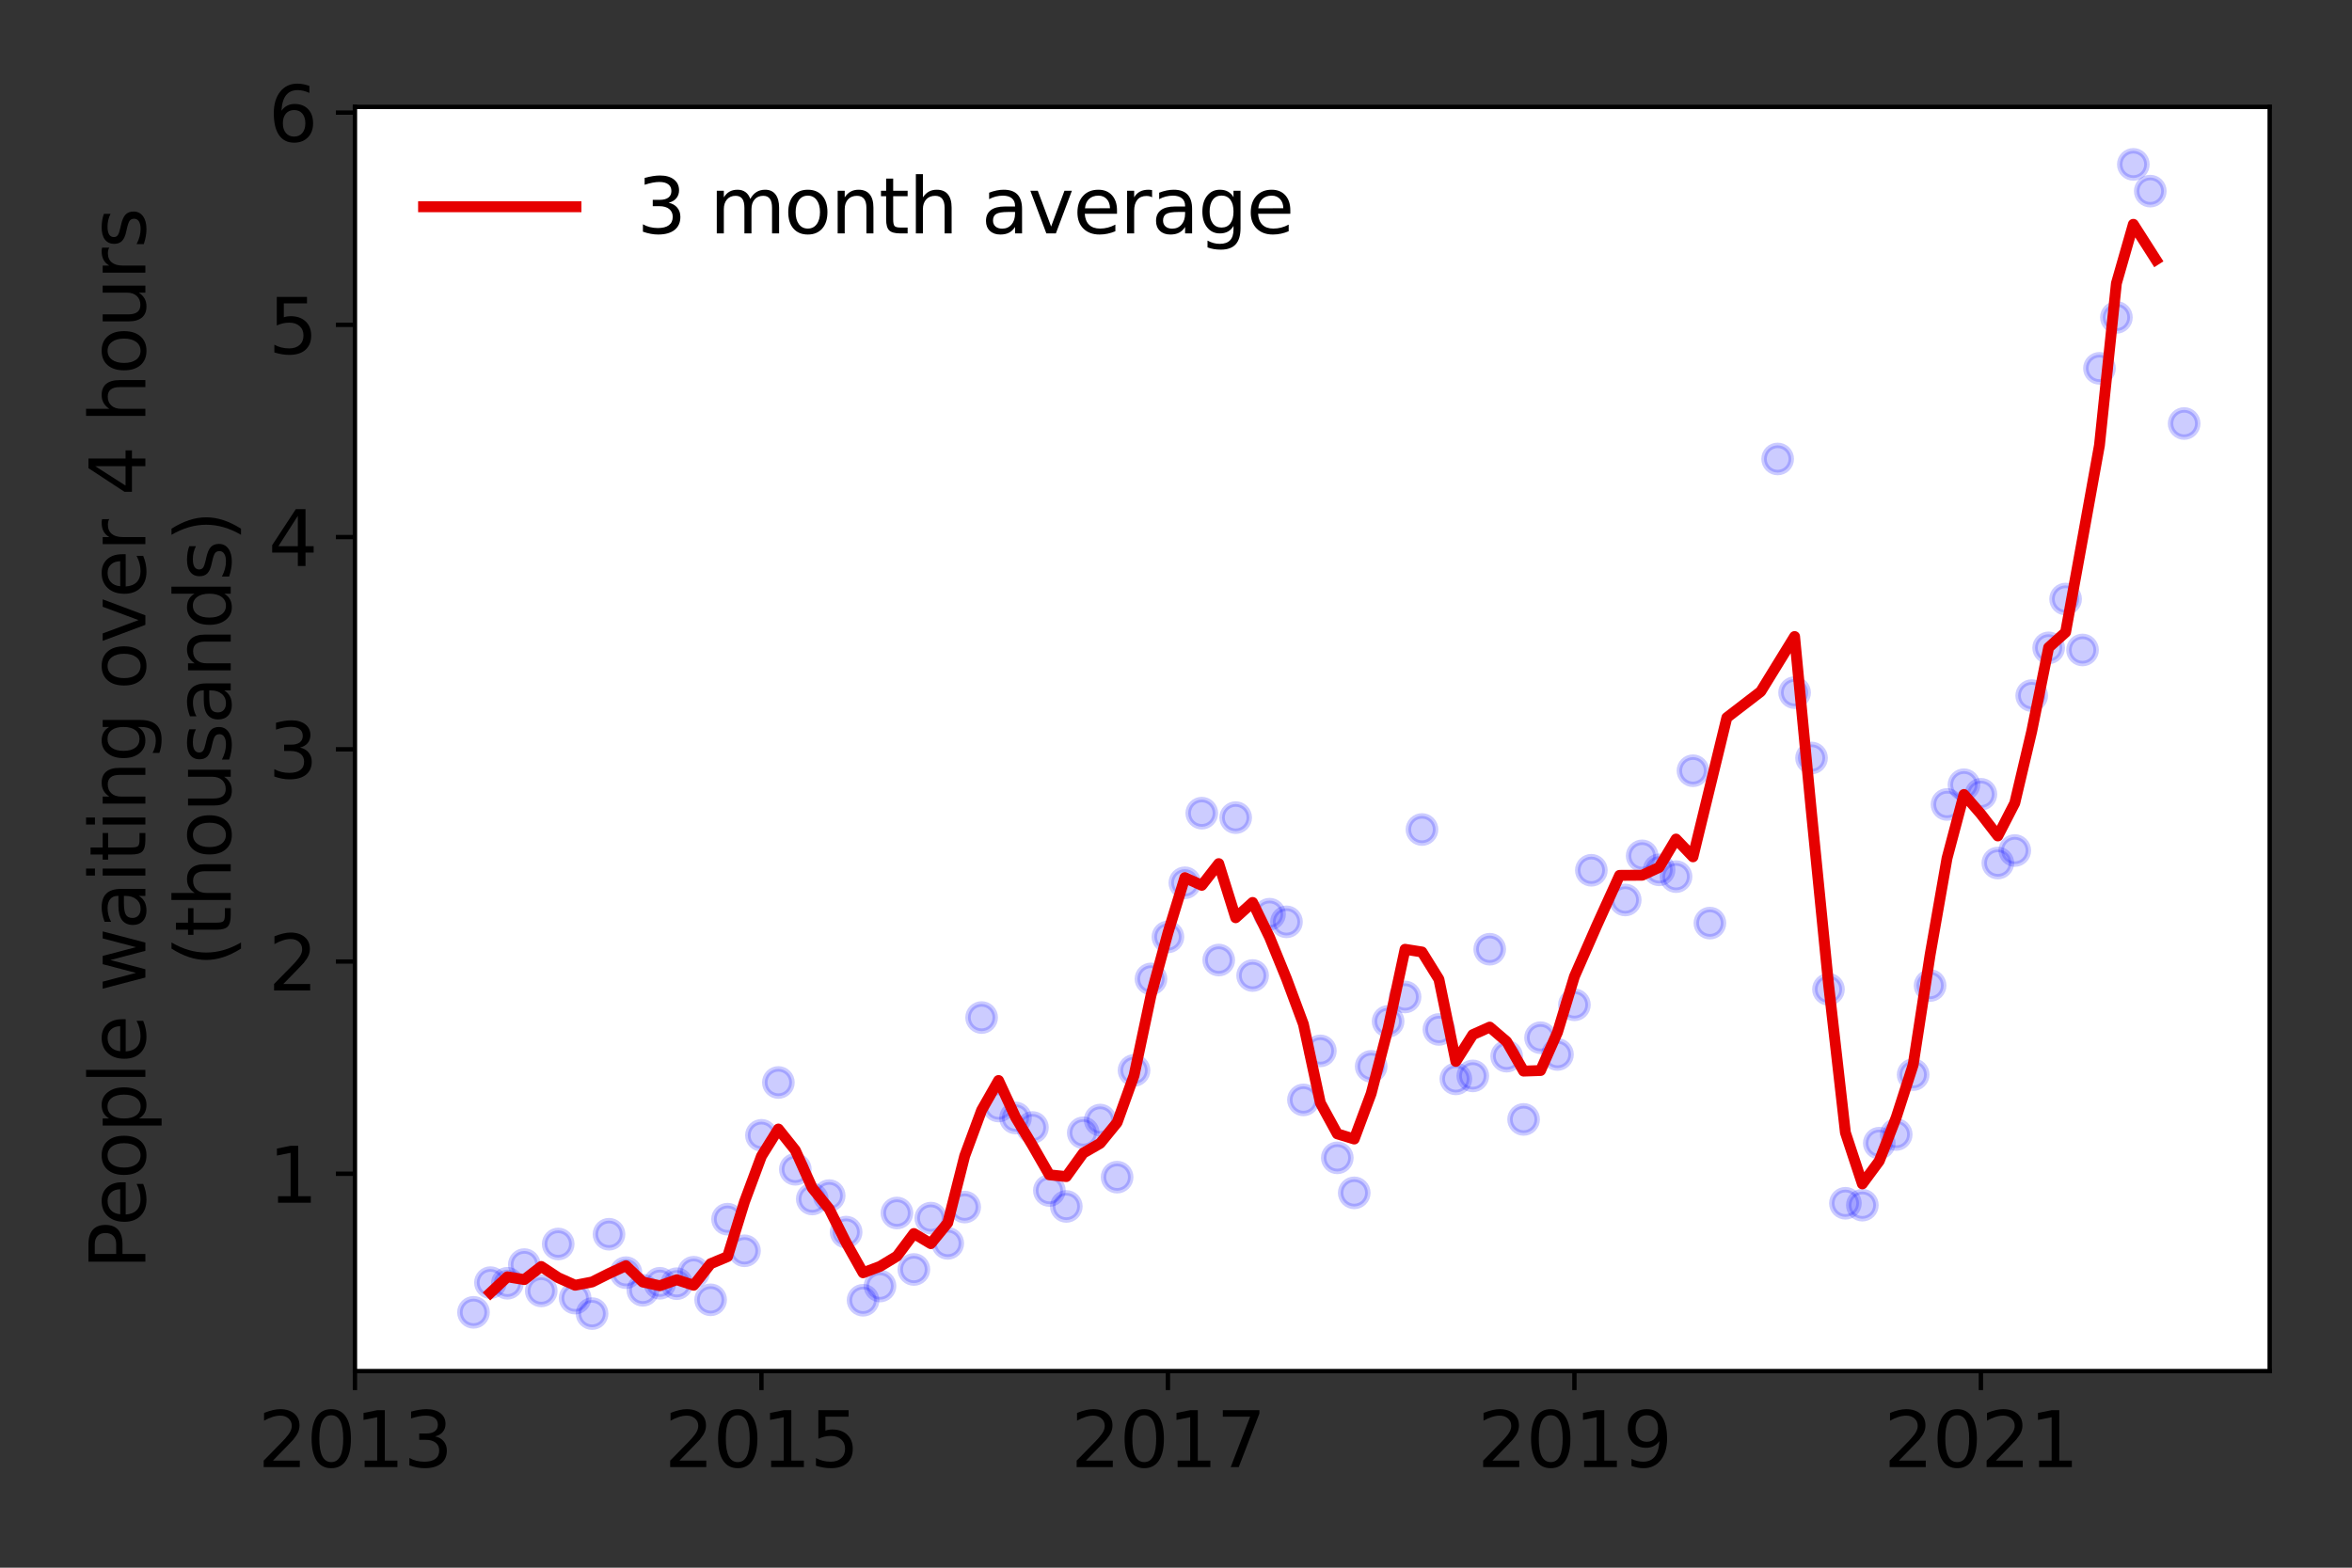 <?xml version="1.0" encoding="utf-8" standalone="no"?>
<!DOCTYPE svg PUBLIC "-//W3C//DTD SVG 1.1//EN"
  "http://www.w3.org/Graphics/SVG/1.1/DTD/svg11.dtd">
<svg height="288pt" version="1.1" viewBox="0 0 432 288" width="432pt" xmlns="http://www.w3.org/2000/svg" xmlns:xlink="http://www.w3.org/1999/xlink">
 <rect x="0" y="0" width="432" height="288" fill="#333333" stroke="none"/>
 <defs>
  <style type="text/css">*{stroke-linecap:butt;stroke-linejoin:round;}</style>
 </defs>
 <g id="figure_1">
  <g id="patch_1">
   <path d="M 0 288 
L 432 288 
L 432 0 
L 0 0 
z
" style="fill:none;"/>
  </g>
  <g id="axes_1">
   <g id="patch_2">
    <path d="M 65.195 251.88 
L 416.88 251.88 
L 416.88 19.643 
L 65.195 19.643 
z
" style="fill:#ffffff;"/>
   </g>
   <g id="matplotlib.axis_1">
    <g id="xtick_1">
     <g id="line2d_1">
      <defs>
       <path d="M 0 0 
L 0 3.5 
" id="m2874e7758e" style="stroke:#000000;stroke-width:0.8;"/>
      </defs>
      <g>
       <use style="stroke:#000000;stroke-width:0.8;" x="65.195" xlink:href="#m2874e7758e" y="251.88"/>
      </g>
     </g>
     <g id="text_1">
      <!-- 2013 -->
      <g transform="translate(47.38 269.518)scale(0.14 -0.14)">
       <defs>
        <path d="M 1228 531 
L 3431 531 
L 3431 0 
L 469 0 
L 469 531 
Q 828 903 1448 1529 
Q 2069 2156 2228 2338 
Q 2531 2678 2651 2914 
Q 2772 3150 2772 3378 
Q 2772 3750 2511 3984 
Q 2250 4219 1831 4219 
Q 1534 4219 1204 4116 
Q 875 4013 500 3803 
L 500 4441 
Q 881 4594 1212 4672 
Q 1544 4750 1819 4750 
Q 2544 4750 2975 4387 
Q 3406 4025 3406 3419 
Q 3406 3131 3298 2873 
Q 3191 2616 2906 2266 
Q 2828 2175 2409 1742 
Q 1991 1309 1228 531 
z
" id="DejaVuSans-32" transform="scale(0.016)"/>
        <path d="M 2034 4250 
Q 1547 4250 1301 3770 
Q 1056 3291 1056 2328 
Q 1056 1369 1301 889 
Q 1547 409 2034 409 
Q 2525 409 2770 889 
Q 3016 1369 3016 2328 
Q 3016 3291 2770 3770 
Q 2525 4250 2034 4250 
z
M 2034 4750 
Q 2819 4750 3233 4129 
Q 3647 3509 3647 2328 
Q 3647 1150 3233 529 
Q 2819 -91 2034 -91 
Q 1250 -91 836 529 
Q 422 1150 422 2328 
Q 422 3509 836 4129 
Q 1250 4750 2034 4750 
z
" id="DejaVuSans-30" transform="scale(0.016)"/>
        <path d="M 794 531 
L 1825 531 
L 1825 4091 
L 703 3866 
L 703 4441 
L 1819 4666 
L 2450 4666 
L 2450 531 
L 3481 531 
L 3481 0 
L 794 0 
L 794 531 
z
" id="DejaVuSans-31" transform="scale(0.016)"/>
        <path d="M 2597 2516 
Q 3050 2419 3304 2112 
Q 3559 1806 3559 1356 
Q 3559 666 3084 287 
Q 2609 -91 1734 -91 
Q 1441 -91 1130 -33 
Q 819 25 488 141 
L 488 750 
Q 750 597 1062 519 
Q 1375 441 1716 441 
Q 2309 441 2620 675 
Q 2931 909 2931 1356 
Q 2931 1769 2642 2001 
Q 2353 2234 1838 2234 
L 1294 2234 
L 1294 2753 
L 1863 2753 
Q 2328 2753 2575 2939 
Q 2822 3125 2822 3475 
Q 2822 3834 2567 4026 
Q 2313 4219 1838 4219 
Q 1578 4219 1281 4162 
Q 984 4106 628 3988 
L 628 4550 
Q 988 4650 1302 4700 
Q 1616 4750 1894 4750 
Q 2613 4750 3031 4423 
Q 3450 4097 3450 3541 
Q 3450 3153 3228 2886 
Q 3006 2619 2597 2516 
z
" id="DejaVuSans-33" transform="scale(0.016)"/>
       </defs>
       <use xlink:href="#DejaVuSans-32"/>
       <use x="63.623" xlink:href="#DejaVuSans-30"/>
       <use x="127.246" xlink:href="#DejaVuSans-31"/>
       <use x="190.869" xlink:href="#DejaVuSans-33"/>
      </g>
     </g>
    </g>
    <g id="xtick_2">
     <g id="line2d_2">
      <g>
       <use style="stroke:#000000;stroke-width:0.8;" x="139.856" xlink:href="#m2874e7758e" y="251.88"/>
      </g>
     </g>
     <g id="text_2">
      <!-- 2015 -->
      <g transform="translate(122.041 269.518)scale(0.14 -0.14)">
       <defs>
        <path d="M 691 4666 
L 3169 4666 
L 3169 4134 
L 1269 4134 
L 1269 2991 
Q 1406 3038 1543 3061 
Q 1681 3084 1819 3084 
Q 2600 3084 3056 2656 
Q 3513 2228 3513 1497 
Q 3513 744 3044 326 
Q 2575 -91 1722 -91 
Q 1428 -91 1123 -41 
Q 819 9 494 109 
L 494 744 
Q 775 591 1075 516 
Q 1375 441 1709 441 
Q 2250 441 2565 725 
Q 2881 1009 2881 1497 
Q 2881 1984 2565 2268 
Q 2250 2553 1709 2553 
Q 1456 2553 1204 2497 
Q 953 2441 691 2322 
L 691 4666 
z
" id="DejaVuSans-35" transform="scale(0.016)"/>
       </defs>
       <use xlink:href="#DejaVuSans-32"/>
       <use x="63.623" xlink:href="#DejaVuSans-30"/>
       <use x="127.246" xlink:href="#DejaVuSans-31"/>
       <use x="190.869" xlink:href="#DejaVuSans-35"/>
      </g>
     </g>
    </g>
    <g id="xtick_3">
     <g id="line2d_3">
      <g>
       <use style="stroke:#000000;stroke-width:0.8;" x="214.517" xlink:href="#m2874e7758e" y="251.88"/>
      </g>
     </g>
     <g id="text_3">
      <!-- 2017 -->
      <g transform="translate(196.702 269.518)scale(0.14 -0.14)">
       <defs>
        <path d="M 525 4666 
L 3525 4666 
L 3525 4397 
L 1831 0 
L 1172 0 
L 2766 4134 
L 525 4134 
L 525 4666 
z
" id="DejaVuSans-37" transform="scale(0.016)"/>
       </defs>
       <use xlink:href="#DejaVuSans-32"/>
       <use x="63.623" xlink:href="#DejaVuSans-30"/>
       <use x="127.246" xlink:href="#DejaVuSans-31"/>
       <use x="190.869" xlink:href="#DejaVuSans-37"/>
      </g>
     </g>
    </g>
    <g id="xtick_4">
     <g id="line2d_4">
      <g>
       <use style="stroke:#000000;stroke-width:0.8;" x="289.178" xlink:href="#m2874e7758e" y="251.88"/>
      </g>
     </g>
     <g id="text_4">
      <!-- 2019 -->
      <g transform="translate(271.363 269.518)scale(0.14 -0.14)">
       <defs>
        <path d="M 703 97 
L 703 672 
Q 941 559 1184 500 
Q 1428 441 1663 441 
Q 2288 441 2617 861 
Q 2947 1281 2994 2138 
Q 2813 1869 2534 1725 
Q 2256 1581 1919 1581 
Q 1219 1581 811 2004 
Q 403 2428 403 3163 
Q 403 3881 828 4315 
Q 1253 4750 1959 4750 
Q 2769 4750 3195 4129 
Q 3622 3509 3622 2328 
Q 3622 1225 3098 567 
Q 2575 -91 1691 -91 
Q 1453 -91 1209 -44 
Q 966 3 703 97 
z
M 1959 2075 
Q 2384 2075 2632 2365 
Q 2881 2656 2881 3163 
Q 2881 3666 2632 3958 
Q 2384 4250 1959 4250 
Q 1534 4250 1286 3958 
Q 1038 3666 1038 3163 
Q 1038 2656 1286 2365 
Q 1534 2075 1959 2075 
z
" id="DejaVuSans-39" transform="scale(0.016)"/>
       </defs>
       <use xlink:href="#DejaVuSans-32"/>
       <use x="63.623" xlink:href="#DejaVuSans-30"/>
       <use x="127.246" xlink:href="#DejaVuSans-31"/>
       <use x="190.869" xlink:href="#DejaVuSans-39"/>
      </g>
     </g>
    </g>
    <g id="xtick_5">
     <g id="line2d_5">
      <g>
       <use style="stroke:#000000;stroke-width:0.8;" x="363.839" xlink:href="#m2874e7758e" y="251.88"/>
      </g>
     </g>
     <g id="text_5">
      <!-- 2021 -->
      <g transform="translate(346.024 269.518)scale(0.14 -0.14)">
       <use xlink:href="#DejaVuSans-32"/>
       <use x="63.623" xlink:href="#DejaVuSans-30"/>
       <use x="127.246" xlink:href="#DejaVuSans-32"/>
       <use x="190.869" xlink:href="#DejaVuSans-31"/>
      </g>
     </g>
    </g>
   </g>
   <g id="matplotlib.axis_2">
    <g id="ytick_1">
     <g id="line2d_6">
      <defs>
       <path d="M 0 0 
L -3.5 0 
" id="m998c8886a7" style="stroke:#000000;stroke-width:0.8;"/>
      </defs>
      <g>
       <use style="stroke:#000000;stroke-width:0.8;" x="65.195" xlink:href="#m998c8886a7" y="215.63"/>
      </g>
     </g>
     <g id="text_6">
      <!-- 1 -->
      <g transform="translate(49.288 220.949)scale(0.14 -0.14)">
       <use xlink:href="#DejaVuSans-31"/>
      </g>
     </g>
    </g>
    <g id="ytick_2">
     <g id="line2d_7">
      <g>
       <use style="stroke:#000000;stroke-width:0.8;" x="65.195" xlink:href="#m998c8886a7" y="176.641"/>
      </g>
     </g>
     <g id="text_7">
      <!-- 2 -->
      <g transform="translate(49.288 181.96)scale(0.14 -0.14)">
       <use xlink:href="#DejaVuSans-32"/>
      </g>
     </g>
    </g>
    <g id="ytick_3">
     <g id="line2d_8">
      <g>
       <use style="stroke:#000000;stroke-width:0.8;" x="65.195" xlink:href="#m998c8886a7" y="137.653"/>
      </g>
     </g>
     <g id="text_8">
      <!-- 3 -->
      <g transform="translate(49.288 142.972)scale(0.14 -0.14)">
       <use xlink:href="#DejaVuSans-33"/>
      </g>
     </g>
    </g>
    <g id="ytick_4">
     <g id="line2d_9">
      <g>
       <use style="stroke:#000000;stroke-width:0.8;" x="65.195" xlink:href="#m998c8886a7" y="98.664"/>
      </g>
     </g>
     <g id="text_9">
      <!-- 4 -->
      <g transform="translate(49.288 103.983)scale(0.14 -0.14)">
       <defs>
        <path d="M 2419 4116 
L 825 1625 
L 2419 1625 
L 2419 4116 
z
M 2253 4666 
L 3047 4666 
L 3047 1625 
L 3713 1625 
L 3713 1100 
L 3047 1100 
L 3047 0 
L 2419 0 
L 2419 1100 
L 313 1100 
L 313 1709 
L 2253 4666 
z
" id="DejaVuSans-34" transform="scale(0.016)"/>
       </defs>
       <use xlink:href="#DejaVuSans-34"/>
      </g>
     </g>
    </g>
    <g id="ytick_5">
     <g id="line2d_10">
      <g>
       <use style="stroke:#000000;stroke-width:0.8;" x="65.195" xlink:href="#m998c8886a7" y="59.675"/>
      </g>
     </g>
     <g id="text_10">
      <!-- 5 -->
      <g transform="translate(49.288 64.994)scale(0.14 -0.14)">
       <use xlink:href="#DejaVuSans-35"/>
      </g>
     </g>
    </g>
    <g id="ytick_6">
     <g id="line2d_11">
      <g>
       <use style="stroke:#000000;stroke-width:0.8;" x="65.195" xlink:href="#m998c8886a7" y="20.686"/>
      </g>
     </g>
     <g id="text_11">
      <!-- 6 -->
      <g transform="translate(49.288 26.005)scale(0.14 -0.14)">
       <defs>
        <path d="M 2113 2584 
Q 1688 2584 1439 2293 
Q 1191 2003 1191 1497 
Q 1191 994 1439 701 
Q 1688 409 2113 409 
Q 2538 409 2786 701 
Q 3034 994 3034 1497 
Q 3034 2003 2786 2293 
Q 2538 2584 2113 2584 
z
M 3366 4563 
L 3366 3988 
Q 3128 4100 2886 4159 
Q 2644 4219 2406 4219 
Q 1781 4219 1451 3797 
Q 1122 3375 1075 2522 
Q 1259 2794 1537 2939 
Q 1816 3084 2150 3084 
Q 2853 3084 3261 2657 
Q 3669 2231 3669 1497 
Q 3669 778 3244 343 
Q 2819 -91 2113 -91 
Q 1303 -91 875 529 
Q 447 1150 447 2328 
Q 447 3434 972 4092 
Q 1497 4750 2381 4750 
Q 2619 4750 2861 4703 
Q 3103 4656 3366 4563 
z
" id="DejaVuSans-36" transform="scale(0.016)"/>
       </defs>
       <use xlink:href="#DejaVuSans-36"/>
      </g>
     </g>
    </g>
    <g id="text_12">
     <!-- People waiting over 4 hours -->
     <g transform="translate(26.699 233.186)rotate(-90)scale(0.14 -0.14)">
      <defs>
       <path d="M 1259 4147 
L 1259 2394 
L 2053 2394 
Q 2494 2394 2734 2622 
Q 2975 2850 2975 3272 
Q 2975 3691 2734 3919 
Q 2494 4147 2053 4147 
L 1259 4147 
z
M 628 4666 
L 2053 4666 
Q 2838 4666 3239 4311 
Q 3641 3956 3641 3272 
Q 3641 2581 3239 2228 
Q 2838 1875 2053 1875 
L 1259 1875 
L 1259 0 
L 628 0 
L 628 4666 
z
" id="DejaVuSans-50" transform="scale(0.016)"/>
       <path d="M 3597 1894 
L 3597 1613 
L 953 1613 
Q 991 1019 1311 708 
Q 1631 397 2203 397 
Q 2534 397 2845 478 
Q 3156 559 3463 722 
L 3463 178 
Q 3153 47 2828 -22 
Q 2503 -91 2169 -91 
Q 1331 -91 842 396 
Q 353 884 353 1716 
Q 353 2575 817 3079 
Q 1281 3584 2069 3584 
Q 2775 3584 3186 3129 
Q 3597 2675 3597 1894 
z
M 3022 2063 
Q 3016 2534 2758 2815 
Q 2500 3097 2075 3097 
Q 1594 3097 1305 2825 
Q 1016 2553 972 2059 
L 3022 2063 
z
" id="DejaVuSans-65" transform="scale(0.016)"/>
       <path d="M 1959 3097 
Q 1497 3097 1228 2736 
Q 959 2375 959 1747 
Q 959 1119 1226 758 
Q 1494 397 1959 397 
Q 2419 397 2687 759 
Q 2956 1122 2956 1747 
Q 2956 2369 2687 2733 
Q 2419 3097 1959 3097 
z
M 1959 3584 
Q 2709 3584 3137 3096 
Q 3566 2609 3566 1747 
Q 3566 888 3137 398 
Q 2709 -91 1959 -91 
Q 1206 -91 779 398 
Q 353 888 353 1747 
Q 353 2609 779 3096 
Q 1206 3584 1959 3584 
z
" id="DejaVuSans-6f" transform="scale(0.016)"/>
       <path d="M 1159 525 
L 1159 -1331 
L 581 -1331 
L 581 3500 
L 1159 3500 
L 1159 2969 
Q 1341 3281 1617 3432 
Q 1894 3584 2278 3584 
Q 2916 3584 3314 3078 
Q 3713 2572 3713 1747 
Q 3713 922 3314 415 
Q 2916 -91 2278 -91 
Q 1894 -91 1617 61 
Q 1341 213 1159 525 
z
M 3116 1747 
Q 3116 2381 2855 2742 
Q 2594 3103 2138 3103 
Q 1681 3103 1420 2742 
Q 1159 2381 1159 1747 
Q 1159 1113 1420 752 
Q 1681 391 2138 391 
Q 2594 391 2855 752 
Q 3116 1113 3116 1747 
z
" id="DejaVuSans-70" transform="scale(0.016)"/>
       <path d="M 603 4863 
L 1178 4863 
L 1178 0 
L 603 0 
L 603 4863 
z
" id="DejaVuSans-6c" transform="scale(0.016)"/>
       <path id="DejaVuSans-20" transform="scale(0.016)"/>
       <path d="M 269 3500 
L 844 3500 
L 1563 769 
L 2278 3500 
L 2956 3500 
L 3675 769 
L 4391 3500 
L 4966 3500 
L 4050 0 
L 3372 0 
L 2619 2869 
L 1863 0 
L 1184 0 
L 269 3500 
z
" id="DejaVuSans-77" transform="scale(0.016)"/>
       <path d="M 2194 1759 
Q 1497 1759 1228 1600 
Q 959 1441 959 1056 
Q 959 750 1161 570 
Q 1363 391 1709 391 
Q 2188 391 2477 730 
Q 2766 1069 2766 1631 
L 2766 1759 
L 2194 1759 
z
M 3341 1997 
L 3341 0 
L 2766 0 
L 2766 531 
Q 2569 213 2275 61 
Q 1981 -91 1556 -91 
Q 1019 -91 701 211 
Q 384 513 384 1019 
Q 384 1609 779 1909 
Q 1175 2209 1959 2209 
L 2766 2209 
L 2766 2266 
Q 2766 2663 2505 2880 
Q 2244 3097 1772 3097 
Q 1472 3097 1187 3025 
Q 903 2953 641 2809 
L 641 3341 
Q 956 3463 1253 3523 
Q 1550 3584 1831 3584 
Q 2591 3584 2966 3190 
Q 3341 2797 3341 1997 
z
" id="DejaVuSans-61" transform="scale(0.016)"/>
       <path d="M 603 3500 
L 1178 3500 
L 1178 0 
L 603 0 
L 603 3500 
z
M 603 4863 
L 1178 4863 
L 1178 4134 
L 603 4134 
L 603 4863 
z
" id="DejaVuSans-69" transform="scale(0.016)"/>
       <path d="M 1172 4494 
L 1172 3500 
L 2356 3500 
L 2356 3053 
L 1172 3053 
L 1172 1153 
Q 1172 725 1289 603 
Q 1406 481 1766 481 
L 2356 481 
L 2356 0 
L 1766 0 
Q 1100 0 847 248 
Q 594 497 594 1153 
L 594 3053 
L 172 3053 
L 172 3500 
L 594 3500 
L 594 4494 
L 1172 4494 
z
" id="DejaVuSans-74" transform="scale(0.016)"/>
       <path d="M 3513 2113 
L 3513 0 
L 2938 0 
L 2938 2094 
Q 2938 2591 2744 2837 
Q 2550 3084 2163 3084 
Q 1697 3084 1428 2787 
Q 1159 2491 1159 1978 
L 1159 0 
L 581 0 
L 581 3500 
L 1159 3500 
L 1159 2956 
Q 1366 3272 1645 3428 
Q 1925 3584 2291 3584 
Q 2894 3584 3203 3211 
Q 3513 2838 3513 2113 
z
" id="DejaVuSans-6e" transform="scale(0.016)"/>
       <path d="M 2906 1791 
Q 2906 2416 2648 2759 
Q 2391 3103 1925 3103 
Q 1463 3103 1205 2759 
Q 947 2416 947 1791 
Q 947 1169 1205 825 
Q 1463 481 1925 481 
Q 2391 481 2648 825 
Q 2906 1169 2906 1791 
z
M 3481 434 
Q 3481 -459 3084 -895 
Q 2688 -1331 1869 -1331 
Q 1566 -1331 1297 -1286 
Q 1028 -1241 775 -1147 
L 775 -588 
Q 1028 -725 1275 -790 
Q 1522 -856 1778 -856 
Q 2344 -856 2625 -561 
Q 2906 -266 2906 331 
L 2906 616 
Q 2728 306 2450 153 
Q 2172 0 1784 0 
Q 1141 0 747 490 
Q 353 981 353 1791 
Q 353 2603 747 3093 
Q 1141 3584 1784 3584 
Q 2172 3584 2450 3431 
Q 2728 3278 2906 2969 
L 2906 3500 
L 3481 3500 
L 3481 434 
z
" id="DejaVuSans-67" transform="scale(0.016)"/>
       <path d="M 191 3500 
L 800 3500 
L 1894 563 
L 2988 3500 
L 3597 3500 
L 2284 0 
L 1503 0 
L 191 3500 
z
" id="DejaVuSans-76" transform="scale(0.016)"/>
       <path d="M 2631 2963 
Q 2534 3019 2420 3045 
Q 2306 3072 2169 3072 
Q 1681 3072 1420 2755 
Q 1159 2438 1159 1844 
L 1159 0 
L 581 0 
L 581 3500 
L 1159 3500 
L 1159 2956 
Q 1341 3275 1631 3429 
Q 1922 3584 2338 3584 
Q 2397 3584 2469 3576 
Q 2541 3569 2628 3553 
L 2631 2963 
z
" id="DejaVuSans-72" transform="scale(0.016)"/>
       <path d="M 3513 2113 
L 3513 0 
L 2938 0 
L 2938 2094 
Q 2938 2591 2744 2837 
Q 2550 3084 2163 3084 
Q 1697 3084 1428 2787 
Q 1159 2491 1159 1978 
L 1159 0 
L 581 0 
L 581 4863 
L 1159 4863 
L 1159 2956 
Q 1366 3272 1645 3428 
Q 1925 3584 2291 3584 
Q 2894 3584 3203 3211 
Q 3513 2838 3513 2113 
z
" id="DejaVuSans-68" transform="scale(0.016)"/>
       <path d="M 544 1381 
L 544 3500 
L 1119 3500 
L 1119 1403 
Q 1119 906 1312 657 
Q 1506 409 1894 409 
Q 2359 409 2629 706 
Q 2900 1003 2900 1516 
L 2900 3500 
L 3475 3500 
L 3475 0 
L 2900 0 
L 2900 538 
Q 2691 219 2414 64 
Q 2138 -91 1772 -91 
Q 1169 -91 856 284 
Q 544 659 544 1381 
z
M 1991 3584 
L 1991 3584 
z
" id="DejaVuSans-75" transform="scale(0.016)"/>
       <path d="M 2834 3397 
L 2834 2853 
Q 2591 2978 2328 3040 
Q 2066 3103 1784 3103 
Q 1356 3103 1142 2972 
Q 928 2841 928 2578 
Q 928 2378 1081 2264 
Q 1234 2150 1697 2047 
L 1894 2003 
Q 2506 1872 2764 1633 
Q 3022 1394 3022 966 
Q 3022 478 2636 193 
Q 2250 -91 1575 -91 
Q 1294 -91 989 -36 
Q 684 19 347 128 
L 347 722 
Q 666 556 975 473 
Q 1284 391 1588 391 
Q 1994 391 2212 530 
Q 2431 669 2431 922 
Q 2431 1156 2273 1281 
Q 2116 1406 1581 1522 
L 1381 1569 
Q 847 1681 609 1914 
Q 372 2147 372 2553 
Q 372 3047 722 3315 
Q 1072 3584 1716 3584 
Q 2034 3584 2315 3537 
Q 2597 3491 2834 3397 
z
" id="DejaVuSans-73" transform="scale(0.016)"/>
      </defs>
      <use xlink:href="#DejaVuSans-50"/>
      <use x="56.678" xlink:href="#DejaVuSans-65"/>
      <use x="118.201" xlink:href="#DejaVuSans-6f"/>
      <use x="179.383" xlink:href="#DejaVuSans-70"/>
      <use x="242.859" xlink:href="#DejaVuSans-6c"/>
      <use x="270.643" xlink:href="#DejaVuSans-65"/>
      <use x="332.166" xlink:href="#DejaVuSans-20"/>
      <use x="363.953" xlink:href="#DejaVuSans-77"/>
      <use x="445.74" xlink:href="#DejaVuSans-61"/>
      <use x="507.02" xlink:href="#DejaVuSans-69"/>
      <use x="534.803" xlink:href="#DejaVuSans-74"/>
      <use x="574.012" xlink:href="#DejaVuSans-69"/>
      <use x="601.795" xlink:href="#DejaVuSans-6e"/>
      <use x="665.174" xlink:href="#DejaVuSans-67"/>
      <use x="728.65" xlink:href="#DejaVuSans-20"/>
      <use x="760.438" xlink:href="#DejaVuSans-6f"/>
      <use x="821.619" xlink:href="#DejaVuSans-76"/>
      <use x="880.799" xlink:href="#DejaVuSans-65"/>
      <use x="942.322" xlink:href="#DejaVuSans-72"/>
      <use x="983.436" xlink:href="#DejaVuSans-20"/>
      <use x="1015.223" xlink:href="#DejaVuSans-34"/>
      <use x="1078.846" xlink:href="#DejaVuSans-20"/>
      <use x="1110.633" xlink:href="#DejaVuSans-68"/>
      <use x="1174.012" xlink:href="#DejaVuSans-6f"/>
      <use x="1235.193" xlink:href="#DejaVuSans-75"/>
      <use x="1298.572" xlink:href="#DejaVuSans-72"/>
      <use x="1339.686" xlink:href="#DejaVuSans-73"/>
     </g>
     <!-- (thousands) -->
     <g transform="translate(42.376 177.587)rotate(-90)scale(0.14 -0.14)">
      <defs>
       <path d="M 1984 4856 
Q 1566 4138 1362 3434 
Q 1159 2731 1159 2009 
Q 1159 1288 1364 580 
Q 1569 -128 1984 -844 
L 1484 -844 
Q 1016 -109 783 600 
Q 550 1309 550 2009 
Q 550 2706 781 3412 
Q 1013 4119 1484 4856 
L 1984 4856 
z
" id="DejaVuSans-28" transform="scale(0.016)"/>
       <path d="M 2906 2969 
L 2906 4863 
L 3481 4863 
L 3481 0 
L 2906 0 
L 2906 525 
Q 2725 213 2448 61 
Q 2172 -91 1784 -91 
Q 1150 -91 751 415 
Q 353 922 353 1747 
Q 353 2572 751 3078 
Q 1150 3584 1784 3584 
Q 2172 3584 2448 3432 
Q 2725 3281 2906 2969 
z
M 947 1747 
Q 947 1113 1208 752 
Q 1469 391 1925 391 
Q 2381 391 2643 752 
Q 2906 1113 2906 1747 
Q 2906 2381 2643 2742 
Q 2381 3103 1925 3103 
Q 1469 3103 1208 2742 
Q 947 2381 947 1747 
z
" id="DejaVuSans-64" transform="scale(0.016)"/>
       <path d="M 513 4856 
L 1013 4856 
Q 1481 4119 1714 3412 
Q 1947 2706 1947 2009 
Q 1947 1309 1714 600 
Q 1481 -109 1013 -844 
L 513 -844 
Q 928 -128 1133 580 
Q 1338 1288 1338 2009 
Q 1338 2731 1133 3434 
Q 928 4138 513 4856 
z
" id="DejaVuSans-29" transform="scale(0.016)"/>
      </defs>
      <use xlink:href="#DejaVuSans-28"/>
      <use x="39.014" xlink:href="#DejaVuSans-74"/>
      <use x="78.223" xlink:href="#DejaVuSans-68"/>
      <use x="141.602" xlink:href="#DejaVuSans-6f"/>
      <use x="202.783" xlink:href="#DejaVuSans-75"/>
      <use x="266.162" xlink:href="#DejaVuSans-73"/>
      <use x="318.262" xlink:href="#DejaVuSans-61"/>
      <use x="379.541" xlink:href="#DejaVuSans-6e"/>
      <use x="442.92" xlink:href="#DejaVuSans-64"/>
      <use x="506.396" xlink:href="#DejaVuSans-73"/>
      <use x="558.496" xlink:href="#DejaVuSans-29"/>
     </g>
    </g>
   </g>
   <g id="line2d_12">
    <defs>
     <path d="M 0 2.5 
C 0.663 2.5 1.299 2.237 1.768 1.768 
C 2.237 1.299 2.5 0.663 2.5 0 
C 2.5 -0.663 2.237 -1.299 1.768 -1.768 
C 1.299 -2.237 0.663 -2.5 0 -2.5 
C -0.663 -2.5 -1.299 -2.237 -1.768 -1.768 
C -2.237 -1.299 -2.5 -0.663 -2.5 0 
C -2.5 0.663 -2.237 1.299 -1.768 1.768 
C -1.299 2.237 -0.663 2.5 0 2.5 
z
" id="ma9c07a185e" style="stroke:#0000ff;stroke-opacity:0.2;"/>
    </defs>
    <g clip-path="url(#p398dfa2c8f)">
     <use style="fill:#0000ff;fill-opacity:0.2;stroke:#0000ff;stroke-opacity:0.2;" x="401.17" xlink:href="#ma9c07a185e" y="77.805"/>
     <use style="fill:#0000ff;fill-opacity:0.2;stroke:#0000ff;stroke-opacity:0.2;" x="394.948" xlink:href="#ma9c07a185e" y="35.112"/>
     <use style="fill:#0000ff;fill-opacity:0.2;stroke:#0000ff;stroke-opacity:0.2;" x="391.837" xlink:href="#ma9c07a185e" y="30.2"/>
     <use style="fill:#0000ff;fill-opacity:0.2;stroke:#0000ff;stroke-opacity:0.2;" x="388.727" xlink:href="#ma9c07a185e" y="58.311"/>
     <use style="fill:#0000ff;fill-opacity:0.2;stroke:#0000ff;stroke-opacity:0.2;" x="385.616" xlink:href="#ma9c07a185e" y="67.668"/>
     <use style="fill:#0000ff;fill-opacity:0.2;stroke:#0000ff;stroke-opacity:0.2;" x="382.505" xlink:href="#ma9c07a185e" y="119.406"/>
     <use style="fill:#0000ff;fill-opacity:0.2;stroke:#0000ff;stroke-opacity:0.2;" x="379.394" xlink:href="#ma9c07a185e" y="110.049"/>
     <use style="fill:#0000ff;fill-opacity:0.2;stroke:#0000ff;stroke-opacity:0.2;" x="376.283" xlink:href="#ma9c07a185e" y="119.016"/>
     <use style="fill:#0000ff;fill-opacity:0.2;stroke:#0000ff;stroke-opacity:0.2;" x="373.172" xlink:href="#ma9c07a185e" y="127.789"/>
     <use style="fill:#0000ff;fill-opacity:0.2;stroke:#0000ff;stroke-opacity:0.2;" x="370.061" xlink:href="#ma9c07a185e" y="156.25"/>
     <use style="fill:#0000ff;fill-opacity:0.2;stroke:#0000ff;stroke-opacity:0.2;" x="366.95" xlink:href="#ma9c07a185e" y="158.551"/>
     <use style="fill:#0000ff;fill-opacity:0.2;stroke:#0000ff;stroke-opacity:0.2;" x="363.839" xlink:href="#ma9c07a185e" y="145.918"/>
     <use style="fill:#0000ff;fill-opacity:0.2;stroke:#0000ff;stroke-opacity:0.2;" x="360.729" xlink:href="#ma9c07a185e" y="144.164"/>
     <use style="fill:#0000ff;fill-opacity:0.2;stroke:#0000ff;stroke-opacity:0.2;" x="357.618" xlink:href="#ma9c07a185e" y="147.79"/>
     <use style="fill:#0000ff;fill-opacity:0.2;stroke:#0000ff;stroke-opacity:0.2;" x="354.507" xlink:href="#ma9c07a185e" y="181.047"/>
     <use style="fill:#0000ff;fill-opacity:0.2;stroke:#0000ff;stroke-opacity:0.2;" x="351.396" xlink:href="#ma9c07a185e" y="197.422"/>
     <use style="fill:#0000ff;fill-opacity:0.2;stroke:#0000ff;stroke-opacity:0.2;" x="348.285" xlink:href="#ma9c07a185e" y="208.417"/>
     <use style="fill:#0000ff;fill-opacity:0.2;stroke:#0000ff;stroke-opacity:0.2;" x="345.174" xlink:href="#ma9c07a185e" y="210.016"/>
     <use style="fill:#0000ff;fill-opacity:0.2;stroke:#0000ff;stroke-opacity:0.2;" x="342.063" xlink:href="#ma9c07a185e" y="221.401"/>
     <use style="fill:#0000ff;fill-opacity:0.2;stroke:#0000ff;stroke-opacity:0.2;" x="338.952" xlink:href="#ma9c07a185e" y="221.05"/>
     <use style="fill:#0000ff;fill-opacity:0.2;stroke:#0000ff;stroke-opacity:0.2;" x="335.842" xlink:href="#ma9c07a185e" y="181.749"/>
     <use style="fill:#0000ff;fill-opacity:0.2;stroke:#0000ff;stroke-opacity:0.2;" x="332.731" xlink:href="#ma9c07a185e" y="139.251"/>
     <use style="fill:#0000ff;fill-opacity:0.2;stroke:#0000ff;stroke-opacity:0.2;" x="329.62" xlink:href="#ma9c07a185e" y="127.243"/>
     <use style="fill:#0000ff;fill-opacity:0.2;stroke:#0000ff;stroke-opacity:0.2;" x="326.509" xlink:href="#ma9c07a185e" y="84.316"/>
     <use style="fill:#0000ff;fill-opacity:0.2;stroke:#0000ff;stroke-opacity:0.2;" x="314.065" xlink:href="#ma9c07a185e" y="169.584"/>
     <use style="fill:#0000ff;fill-opacity:0.2;stroke:#0000ff;stroke-opacity:0.2;" x="310.955" xlink:href="#ma9c07a185e" y="141.591"/>
     <use style="fill:#0000ff;fill-opacity:0.2;stroke:#0000ff;stroke-opacity:0.2;" x="307.844" xlink:href="#ma9c07a185e" y="161.046"/>
     <use style="fill:#0000ff;fill-opacity:0.2;stroke:#0000ff;stroke-opacity:0.2;" x="304.733" xlink:href="#ma9c07a185e" y="159.798"/>
     <use style="fill:#0000ff;fill-opacity:0.2;stroke:#0000ff;stroke-opacity:0.2;" x="301.622" xlink:href="#ma9c07a185e" y="157.225"/>
     <use style="fill:#0000ff;fill-opacity:0.2;stroke:#0000ff;stroke-opacity:0.2;" x="298.511" xlink:href="#ma9c07a185e" y="165.335"/>
     <use style="fill:#0000ff;fill-opacity:0.2;stroke:#0000ff;stroke-opacity:0.2;" x="292.289" xlink:href="#ma9c07a185e" y="159.876"/>
     <use style="fill:#0000ff;fill-opacity:0.2;stroke:#0000ff;stroke-opacity:0.2;" x="289.178" xlink:href="#ma9c07a185e" y="184.595"/>
     <use style="fill:#0000ff;fill-opacity:0.2;stroke:#0000ff;stroke-opacity:0.2;" x="286.067" xlink:href="#ma9c07a185e" y="193.719"/>
     <use style="fill:#0000ff;fill-opacity:0.2;stroke:#0000ff;stroke-opacity:0.2;" x="282.957" xlink:href="#ma9c07a185e" y="190.638"/>
     <use style="fill:#0000ff;fill-opacity:0.2;stroke:#0000ff;stroke-opacity:0.2;" x="279.846" xlink:href="#ma9c07a185e" y="205.649"/>
     <use style="fill:#0000ff;fill-opacity:0.2;stroke:#0000ff;stroke-opacity:0.2;" x="276.735" xlink:href="#ma9c07a185e" y="194.03"/>
     <use style="fill:#0000ff;fill-opacity:0.2;stroke:#0000ff;stroke-opacity:0.2;" x="273.624" xlink:href="#ma9c07a185e" y="174.38"/>
     <use style="fill:#0000ff;fill-opacity:0.2;stroke:#0000ff;stroke-opacity:0.2;" x="270.513" xlink:href="#ma9c07a185e" y="197.656"/>
     <use style="fill:#0000ff;fill-opacity:0.2;stroke:#0000ff;stroke-opacity:0.2;" x="267.402" xlink:href="#ma9c07a185e" y="198.202"/>
     <use style="fill:#0000ff;fill-opacity:0.2;stroke:#0000ff;stroke-opacity:0.2;" x="264.291" xlink:href="#ma9c07a185e" y="189.118"/>
     <use style="fill:#0000ff;fill-opacity:0.2;stroke:#0000ff;stroke-opacity:0.2;" x="261.18" xlink:href="#ma9c07a185e" y="152.39"/>
     <use style="fill:#0000ff;fill-opacity:0.2;stroke:#0000ff;stroke-opacity:0.2;" x="258.07" xlink:href="#ma9c07a185e" y="183.153"/>
     <use style="fill:#0000ff;fill-opacity:0.2;stroke:#0000ff;stroke-opacity:0.2;" x="254.959" xlink:href="#ma9c07a185e" y="187.636"/>
     <use style="fill:#0000ff;fill-opacity:0.2;stroke:#0000ff;stroke-opacity:0.2;" x="251.848" xlink:href="#ma9c07a185e" y="195.902"/>
     <use style="fill:#0000ff;fill-opacity:0.2;stroke:#0000ff;stroke-opacity:0.2;" x="248.737" xlink:href="#ma9c07a185e" y="219.139"/>
     <use style="fill:#0000ff;fill-opacity:0.2;stroke:#0000ff;stroke-opacity:0.2;" x="245.626" xlink:href="#ma9c07a185e" y="212.706"/>
     <use style="fill:#0000ff;fill-opacity:0.2;stroke:#0000ff;stroke-opacity:0.2;" x="242.515" xlink:href="#ma9c07a185e" y="193.056"/>
     <use style="fill:#0000ff;fill-opacity:0.2;stroke:#0000ff;stroke-opacity:0.2;" x="239.404" xlink:href="#ma9c07a185e" y="202.062"/>
     <use style="fill:#0000ff;fill-opacity:0.2;stroke:#0000ff;stroke-opacity:0.2;" x="236.293" xlink:href="#ma9c07a185e" y="169.351"/>
     <use style="fill:#0000ff;fill-opacity:0.2;stroke:#0000ff;stroke-opacity:0.2;" x="233.183" xlink:href="#ma9c07a185e" y="167.947"/>
     <use style="fill:#0000ff;fill-opacity:0.2;stroke:#0000ff;stroke-opacity:0.2;" x="230.072" xlink:href="#ma9c07a185e" y="179.215"/>
     <use style="fill:#0000ff;fill-opacity:0.2;stroke:#0000ff;stroke-opacity:0.2;" x="226.961" xlink:href="#ma9c07a185e" y="150.207"/>
     <use style="fill:#0000ff;fill-opacity:0.2;stroke:#0000ff;stroke-opacity:0.2;" x="223.85" xlink:href="#ma9c07a185e" y="176.369"/>
     <use style="fill:#0000ff;fill-opacity:0.2;stroke:#0000ff;stroke-opacity:0.2;" x="220.739" xlink:href="#ma9c07a185e" y="149.388"/>
     <use style="fill:#0000ff;fill-opacity:0.2;stroke:#0000ff;stroke-opacity:0.2;" x="217.628" xlink:href="#ma9c07a185e" y="162.177"/>
     <use style="fill:#0000ff;fill-opacity:0.2;stroke:#0000ff;stroke-opacity:0.2;" x="214.517" xlink:href="#ma9c07a185e" y="172.119"/>
     <use style="fill:#0000ff;fill-opacity:0.2;stroke:#0000ff;stroke-opacity:0.2;" x="211.406" xlink:href="#ma9c07a185e" y="179.839"/>
     <use style="fill:#0000ff;fill-opacity:0.2;stroke:#0000ff;stroke-opacity:0.2;" x="208.295" xlink:href="#ma9c07a185e" y="196.643"/>
     <use style="fill:#0000ff;fill-opacity:0.2;stroke:#0000ff;stroke-opacity:0.2;" x="205.185" xlink:href="#ma9c07a185e" y="216.254"/>
     <use style="fill:#0000ff;fill-opacity:0.2;stroke:#0000ff;stroke-opacity:0.2;" x="202.074" xlink:href="#ma9c07a185e" y="205.766"/>
     <use style="fill:#0000ff;fill-opacity:0.2;stroke:#0000ff;stroke-opacity:0.2;" x="198.963" xlink:href="#ma9c07a185e" y="208.105"/>
     <use style="fill:#0000ff;fill-opacity:0.2;stroke:#0000ff;stroke-opacity:0.2;" x="195.852" xlink:href="#ma9c07a185e" y="221.634"/>
     <use style="fill:#0000ff;fill-opacity:0.2;stroke:#0000ff;stroke-opacity:0.2;" x="192.741" xlink:href="#ma9c07a185e" y="218.71"/>
     <use style="fill:#0000ff;fill-opacity:0.2;stroke:#0000ff;stroke-opacity:0.2;" x="189.63" xlink:href="#ma9c07a185e" y="207.131"/>
     <use style="fill:#0000ff;fill-opacity:0.2;stroke:#0000ff;stroke-opacity:0.2;" x="186.519" xlink:href="#ma9c07a185e" y="205.376"/>
     <use style="fill:#0000ff;fill-opacity:0.2;stroke:#0000ff;stroke-opacity:0.2;" x="183.408" xlink:href="#ma9c07a185e" y="203.193"/>
     <use style="fill:#0000ff;fill-opacity:0.2;stroke:#0000ff;stroke-opacity:0.2;" x="180.298" xlink:href="#ma9c07a185e" y="186.934"/>
     <use style="fill:#0000ff;fill-opacity:0.2;stroke:#0000ff;stroke-opacity:0.2;" x="177.187" xlink:href="#ma9c07a185e" y="221.751"/>
     <use style="fill:#0000ff;fill-opacity:0.2;stroke:#0000ff;stroke-opacity:0.2;" x="174.076" xlink:href="#ma9c07a185e" y="228.419"/>
     <use style="fill:#0000ff;fill-opacity:0.2;stroke:#0000ff;stroke-opacity:0.2;" x="170.965" xlink:href="#ma9c07a185e" y="223.779"/>
     <use style="fill:#0000ff;fill-opacity:0.2;stroke:#0000ff;stroke-opacity:0.2;" x="167.854" xlink:href="#ma9c07a185e" y="233.214"/>
     <use style="fill:#0000ff;fill-opacity:0.2;stroke:#0000ff;stroke-opacity:0.2;" x="164.743" xlink:href="#ma9c07a185e" y="222.843"/>
     <use style="fill:#0000ff;fill-opacity:0.2;stroke:#0000ff;stroke-opacity:0.2;" x="161.632" xlink:href="#ma9c07a185e" y="236.255"/>
     <use style="fill:#0000ff;fill-opacity:0.2;stroke:#0000ff;stroke-opacity:0.2;" x="158.521" xlink:href="#ma9c07a185e" y="238.868"/>
     <use style="fill:#0000ff;fill-opacity:0.2;stroke:#0000ff;stroke-opacity:0.2;" x="155.411" xlink:href="#ma9c07a185e" y="226.352"/>
     <use style="fill:#0000ff;fill-opacity:0.2;stroke:#0000ff;stroke-opacity:0.2;" x="152.3" xlink:href="#ma9c07a185e" y="219.646"/>
     <use style="fill:#0000ff;fill-opacity:0.2;stroke:#0000ff;stroke-opacity:0.2;" x="149.189" xlink:href="#ma9c07a185e" y="220.27"/>
     <use style="fill:#0000ff;fill-opacity:0.2;stroke:#0000ff;stroke-opacity:0.2;" x="146.078" xlink:href="#ma9c07a185e" y="214.811"/>
     <use style="fill:#0000ff;fill-opacity:0.2;stroke:#0000ff;stroke-opacity:0.2;" x="142.967" xlink:href="#ma9c07a185e" y="198.865"/>
     <use style="fill:#0000ff;fill-opacity:0.2;stroke:#0000ff;stroke-opacity:0.2;" x="139.856" xlink:href="#ma9c07a185e" y="208.573"/>
     <use style="fill:#0000ff;fill-opacity:0.2;stroke:#0000ff;stroke-opacity:0.2;" x="136.745" xlink:href="#ma9c07a185e" y="229.783"/>
     <use style="fill:#0000ff;fill-opacity:0.2;stroke:#0000ff;stroke-opacity:0.2;" x="133.634" xlink:href="#ma9c07a185e" y="223.974"/>
     <use style="fill:#0000ff;fill-opacity:0.2;stroke:#0000ff;stroke-opacity:0.2;" x="130.523" xlink:href="#ma9c07a185e" y="238.79"/>
     <use style="fill:#0000ff;fill-opacity:0.2;stroke:#0000ff;stroke-opacity:0.2;" x="127.413" xlink:href="#ma9c07a185e" y="233.721"/>
     <use style="fill:#0000ff;fill-opacity:0.2;stroke:#0000ff;stroke-opacity:0.2;" x="124.302" xlink:href="#ma9c07a185e" y="235.826"/>
     <use style="fill:#0000ff;fill-opacity:0.2;stroke:#0000ff;stroke-opacity:0.2;" x="121.191" xlink:href="#ma9c07a185e" y="235.748"/>
     <use style="fill:#0000ff;fill-opacity:0.2;stroke:#0000ff;stroke-opacity:0.2;" x="118.08" xlink:href="#ma9c07a185e" y="237.035"/>
     <use style="fill:#0000ff;fill-opacity:0.2;stroke:#0000ff;stroke-opacity:0.2;" x="114.969" xlink:href="#ma9c07a185e" y="233.799"/>
     <use style="fill:#0000ff;fill-opacity:0.2;stroke:#0000ff;stroke-opacity:0.2;" x="111.858" xlink:href="#ma9c07a185e" y="226.742"/>
     <use style="fill:#0000ff;fill-opacity:0.2;stroke:#0000ff;stroke-opacity:0.2;" x="108.747" xlink:href="#ma9c07a185e" y="241.324"/>
     <use style="fill:#0000ff;fill-opacity:0.2;stroke:#0000ff;stroke-opacity:0.2;" x="105.636" xlink:href="#ma9c07a185e" y="238.478"/>
     <use style="fill:#0000ff;fill-opacity:0.2;stroke:#0000ff;stroke-opacity:0.2;" x="102.526" xlink:href="#ma9c07a185e" y="228.535"/>
     <use style="fill:#0000ff;fill-opacity:0.2;stroke:#0000ff;stroke-opacity:0.2;" x="99.415" xlink:href="#ma9c07a185e" y="237.152"/>
     <use style="fill:#0000ff;fill-opacity:0.2;stroke:#0000ff;stroke-opacity:0.2;" x="96.304" xlink:href="#ma9c07a185e" y="232.317"/>
     <use style="fill:#0000ff;fill-opacity:0.2;stroke:#0000ff;stroke-opacity:0.2;" x="93.193" xlink:href="#ma9c07a185e" y="235.748"/>
     <use style="fill:#0000ff;fill-opacity:0.2;stroke:#0000ff;stroke-opacity:0.2;" x="90.082" xlink:href="#ma9c07a185e" y="235.631"/>
     <use style="fill:#0000ff;fill-opacity:0.2;stroke:#0000ff;stroke-opacity:0.2;" x="86.971" xlink:href="#ma9c07a185e" y="241.09"/>
    </g>
   </g>
   <g id="line2d_13">
    <path clip-path="url(#p398dfa2c8f)" d="M 395.985 47.706 
L 391.837 41.208 
L 388.727 52.059 
L 385.616 81.795 
L 382.505 99.041 
L 379.394 116.157 
L 376.283 118.951 
L 373.172 134.352 
L 370.061 147.53 
L 366.95 153.573 
L 363.839 149.544 
L 360.729 145.957 
L 357.618 157.667 
L 354.507 175.42 
L 351.396 195.629 
L 348.285 205.285 
L 345.174 213.278 
L 342.063 217.489 
L 338.952 208.066 
L 335.842 180.683 
L 332.731 149.414 
L 329.62 116.937 
L 323.398 127.048 
L 317.176 131.83 
L 310.955 157.407 
L 307.844 154.145 
L 304.733 159.356 
L 301.622 160.786 
L 297.474 160.812 
L 293.326 169.935 
L 289.178 179.397 
L 286.067 189.651 
L 282.957 196.669 
L 279.846 196.773 
L 276.735 191.353 
L 273.624 188.689 
L 270.513 190.08 
L 267.402 194.992 
L 264.291 179.904 
L 261.18 174.887 
L 258.07 174.393 
L 254.959 188.897 
L 251.848 200.892 
L 248.737 209.249 
L 245.626 208.3 
L 242.515 202.608 
L 239.404 188.156 
L 236.293 179.787 
L 233.183 172.171 
L 230.072 165.79 
L 226.961 168.597 
L 223.85 158.655 
L 220.739 162.644 
L 217.628 161.228 
L 214.517 171.378 
L 211.406 182.867 
L 208.295 197.578 
L 205.185 206.221 
L 202.074 210.042 
L 198.963 211.835 
L 195.852 216.15 
L 192.741 215.825 
L 189.63 210.406 
L 186.519 205.233 
L 183.408 198.501 
L 180.298 203.96 
L 177.187 212.368 
L 174.076 224.65 
L 170.965 228.471 
L 167.854 226.612 
L 164.743 230.771 
L 161.632 232.655 
L 158.521 233.825 
L 155.411 228.289 
L 152.3 222.089 
L 149.189 218.242 
L 146.078 211.315 
L 142.967 207.417 
L 139.856 212.407 
L 136.745 220.777 
L 133.634 230.849 
L 130.523 232.161 
L 127.413 236.112 
L 124.302 235.099 
L 121.191 236.203 
L 118.08 235.527 
L 114.969 232.525 
L 111.858 233.955 
L 108.747 235.514 
L 105.636 236.112 
L 102.526 234.722 
L 99.415 232.668 
L 96.304 235.073 
L 93.193 234.566 
L 90.082 237.49 
" style="fill:none;stroke:#e60000;stroke-linecap:square;stroke-width:2;"/>
   </g>
   <g id="patch_3">
    <path d="M 65.195 251.88 
L 65.195 19.643 
" style="fill:none;stroke:#000000;stroke-linecap:square;stroke-linejoin:miter;stroke-width:0.8;"/>
   </g>
   <g id="patch_4">
    <path d="M 416.88 251.88 
L 416.88 19.643 
" style="fill:none;stroke:#000000;stroke-linecap:square;stroke-linejoin:miter;stroke-width:0.8;"/>
   </g>
   <g id="patch_5">
    <path d="M 65.195 251.88 
L 416.88 251.88 
" style="fill:none;stroke:#000000;stroke-linecap:square;stroke-linejoin:miter;stroke-width:0.8;"/>
   </g>
   <g id="patch_6">
    <path d="M 65.195 19.643 
L 416.88 19.643 
" style="fill:none;stroke:#000000;stroke-linecap:square;stroke-linejoin:miter;stroke-width:0.8;"/>
   </g>
   <g id="legend_1">
    <g id="line2d_14">
     <path d="M 77.795 37.981 
L 105.795 37.981 
" style="fill:none;stroke:#e60000;stroke-linecap:square;stroke-width:2;"/>
    </g>
    <g id="line2d_15"/>
    <g id="text_13">
     <!-- 3 month average -->
     <g transform="translate(116.995 42.881)scale(0.14 -0.14)">
      <defs>
       <path d="M 3328 2828 
Q 3544 3216 3844 3400 
Q 4144 3584 4550 3584 
Q 5097 3584 5394 3201 
Q 5691 2819 5691 2113 
L 5691 0 
L 5113 0 
L 5113 2094 
Q 5113 2597 4934 2840 
Q 4756 3084 4391 3084 
Q 3944 3084 3684 2787 
Q 3425 2491 3425 1978 
L 3425 0 
L 2847 0 
L 2847 2094 
Q 2847 2600 2669 2842 
Q 2491 3084 2119 3084 
Q 1678 3084 1418 2786 
Q 1159 2488 1159 1978 
L 1159 0 
L 581 0 
L 581 3500 
L 1159 3500 
L 1159 2956 
Q 1356 3278 1631 3431 
Q 1906 3584 2284 3584 
Q 2666 3584 2933 3390 
Q 3200 3197 3328 2828 
z
" id="DejaVuSans-6d" transform="scale(0.016)"/>
      </defs>
      <use xlink:href="#DejaVuSans-33"/>
      <use x="63.623" xlink:href="#DejaVuSans-20"/>
      <use x="95.41" xlink:href="#DejaVuSans-6d"/>
      <use x="192.822" xlink:href="#DejaVuSans-6f"/>
      <use x="254.004" xlink:href="#DejaVuSans-6e"/>
      <use x="317.383" xlink:href="#DejaVuSans-74"/>
      <use x="356.592" xlink:href="#DejaVuSans-68"/>
      <use x="419.971" xlink:href="#DejaVuSans-20"/>
      <use x="451.758" xlink:href="#DejaVuSans-61"/>
      <use x="513.037" xlink:href="#DejaVuSans-76"/>
      <use x="572.217" xlink:href="#DejaVuSans-65"/>
      <use x="633.74" xlink:href="#DejaVuSans-72"/>
      <use x="674.854" xlink:href="#DejaVuSans-61"/>
      <use x="736.133" xlink:href="#DejaVuSans-67"/>
      <use x="799.609" xlink:href="#DejaVuSans-65"/>
     </g>
    </g>
   </g>
  </g>
 </g>
 <defs>
  <clipPath id="p398dfa2c8f">
   <rect height="232.237" width="351.685" x="65.195" y="19.643"/>
  </clipPath>
 </defs>
</svg>
